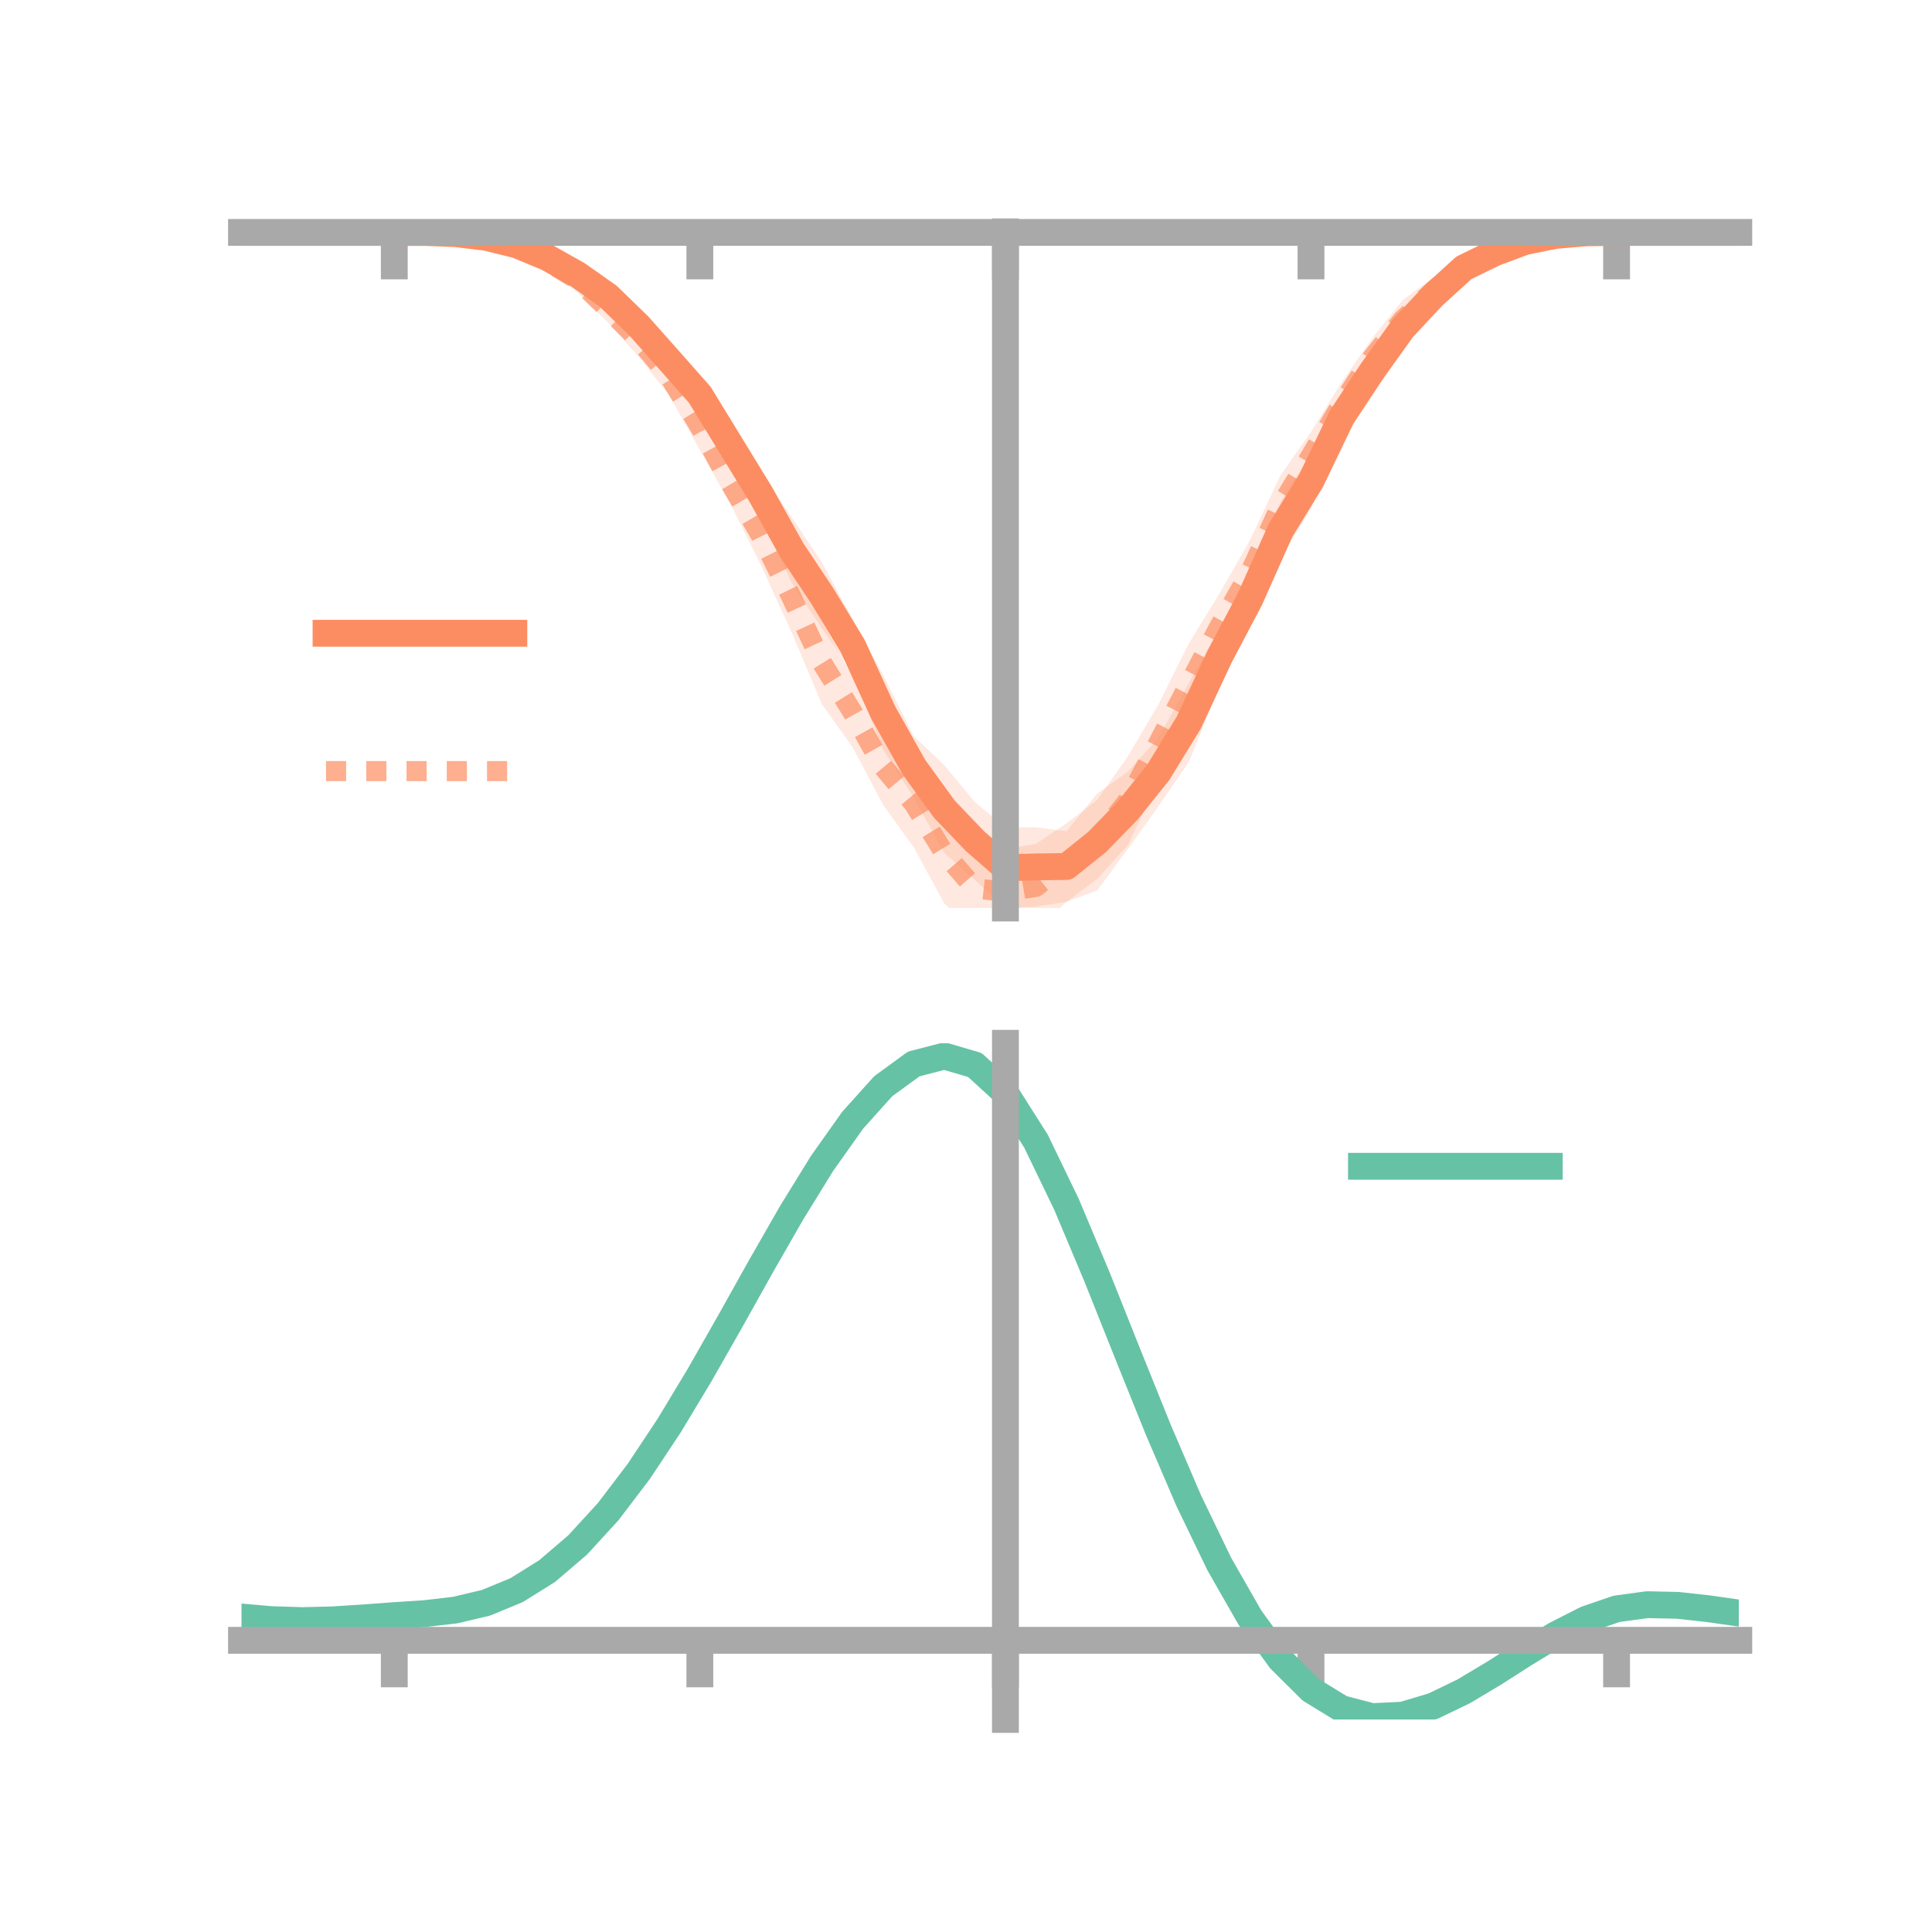 <?xml version="1.0" encoding="utf-8" standalone="no"?>
<!DOCTYPE svg PUBLIC "-//W3C//DTD SVG 1.1//EN"
  "http://www.w3.org/Graphics/SVG/1.1/DTD/svg11.dtd">
<!-- Created with matplotlib (https://matplotlib.org/) -->
<svg height="144pt" version="1.1" viewBox="0 0 144 144" width="144pt" xmlns="http://www.w3.org/2000/svg" xmlns:xlink="http://www.w3.org/1999/xlink">
 <defs>
  <style type="text/css">*{stroke-linecap:butt;stroke-linejoin:round;}</style>
 </defs>
 <g id="figure_1">
  <g id="patch_1">
   <path d="M 0 144 
L 144 144 
L 144 0 
L 0 0 
z
" style="fill:none;"/>
  </g>
  <g id="axes_1">
   <g id="patch_2">
    <path d="M 18 67.68 
L 129.6 67.68 
L 129.6 17.28 
L 18 17.28 
z
" style="fill:none;"/>
   </g>
   <g id="PolyCollection_1">
    <path clip-path="url(#pbc9e77caf3)" d="M 18 17.322 
L 18 17.322 
L 20.278 17.322 
L 22.555 17.322 
L 24.833 17.322 
L 27.11 17.322 
L 29.388 17.322 
L 31.665 17.291 
L 33.943 17.28 
L 36.22 17.422 
L 38.498 17.872 
L 40.776 18.682 
L 43.053 19.743 
L 45.331 20.992 
L 47.608 23.014 
L 49.886 25.533 
L 52.163 28.006 
L 54.441 31.321 
L 56.718 35.306 
L 58.996 38.529 
L 61.273 41.945 
L 63.551 46.175 
L 65.829 50.33 
L 68.106 54.871 
L 70.384 57.042 
L 72.661 59.781 
L 74.939 61.678 
L 77.216 61.659 
L 79.494 61.958 
L 81.771 59.148 
L 84.049 57.533 
L 86.327 55.024 
L 88.604 50.914 
L 90.882 46.817 
L 93.159 42.642 
L 95.437 37.415 
L 97.714 33.804 
L 99.992 29.486 
L 102.269 26.433 
L 104.547 23.363 
L 106.824 21.13 
L 109.102 19.258 
L 111.38 18.419 
L 113.657 17.67 
L 115.935 17.398 
L 118.212 17.3 
L 120.49 17.321 
L 122.767 17.322 
L 125.045 17.322 
L 127.322 17.322 
L 129.6 17.322 
L 129.6 17.322 
L 129.6 17.322 
L 127.322 17.322 
L 125.045 17.322 
L 122.767 17.322 
L 120.49 17.325 
L 118.212 17.406 
L 115.935 17.691 
L 113.657 18.34 
L 111.38 19.291 
L 109.102 20.678 
L 106.824 22.956 
L 104.547 25.587 
L 102.269 28.884 
L 99.992 32.72 
L 97.714 37.872 
L 95.437 41.665 
L 93.159 46.679 
L 90.882 51.146 
L 88.604 56.806 
L 86.327 60.122 
L 84.049 63.301 
L 81.771 66.373 
L 79.494 67.209 
L 77.216 67.57 
L 74.939 67.68 
L 72.661 65.59 
L 70.384 63.568 
L 68.106 59.451 
L 65.829 55.884 
L 63.551 50.111 
L 61.273 46.84 
L 58.996 43.416 
L 56.718 38.443 
L 54.441 34.989 
L 52.163 30.858 
L 49.886 28.177 
L 47.608 25.566 
L 45.331 23.163 
L 43.053 21.193 
L 40.776 19.697 
L 38.498 18.623 
L 36.22 17.951 
L 33.943 17.548 
L 31.665 17.358 
L 29.388 17.322 
L 27.11 17.322 
L 24.833 17.322 
L 22.555 17.322 
L 20.278 17.322 
L 18 17.322 
z
" style="fill:#fc8d62;fill-opacity:0.2;"/>
   </g>
   <g id="PolyCollection_2">
    <path clip-path="url(#pbc9e77caf3)" d="M 18 17.322 
L 18 17.322 
L 20.278 17.322 
L 22.555 17.322 
L 24.833 17.322 
L 27.11 17.322 
L 29.388 17.322 
L 31.665 17.284 
L 33.943 17.265 
L 36.22 17.43 
L 38.498 17.976 
L 40.776 18.98 
L 43.053 19.926 
L 45.331 22.052 
L 47.608 24.033 
L 49.886 26.614 
L 52.163 30.084 
L 54.441 34.497 
L 56.718 37.736 
L 58.996 41.905 
L 61.273 46.317 
L 63.551 50.486 
L 65.829 54.351 
L 68.106 56.626 
L 70.384 59.857 
L 72.661 62.937 
L 74.939 63.274 
L 77.216 62.902 
L 79.494 61.359 
L 81.771 59.632 
L 84.049 56.393 
L 86.327 52.538 
L 88.604 47.968 
L 90.882 44.254 
L 93.159 40.273 
L 95.437 35.436 
L 97.714 32.192 
L 99.992 28.495 
L 102.269 25.219 
L 104.547 22.365 
L 106.824 20.67 
L 109.102 19.096 
L 111.38 18.433 
L 113.657 17.619 
L 115.935 17.401 
L 118.212 17.287 
L 120.49 17.322 
L 122.767 17.322 
L 125.045 17.322 
L 127.322 17.322 
L 129.6 17.322 
L 129.6 17.322 
L 129.6 17.322 
L 127.322 17.322 
L 125.045 17.322 
L 122.767 17.322 
L 120.49 17.323 
L 118.212 17.437 
L 115.935 17.697 
L 113.657 18.275 
L 111.38 19.222 
L 109.102 20.448 
L 106.824 22.692 
L 104.547 25.311 
L 102.269 28.128 
L 99.992 31.759 
L 97.714 35.728 
L 95.437 40.028 
L 93.159 45.128 
L 90.882 49.146 
L 88.604 54.076 
L 86.327 58.249 
L 84.049 63.004 
L 81.771 65.511 
L 79.494 67.225 
L 77.216 69.289 
L 74.939 69.668 
L 72.661 69.493 
L 70.384 67.337 
L 68.106 63.153 
L 65.829 59.999 
L 63.551 55.7 
L 61.273 52.509 
L 58.996 47.118 
L 56.718 42.116 
L 54.441 37.562 
L 52.163 33.54 
L 49.886 29.472 
L 47.608 26.588 
L 45.331 24.057 
L 43.053 21.795 
L 40.776 19.973 
L 38.498 18.67 
L 36.22 18.019 
L 33.943 17.578 
L 31.665 17.385 
L 29.388 17.322 
L 27.11 17.322 
L 24.833 17.322 
L 22.555 17.322 
L 20.278 17.322 
L 18 17.322 
z
" style="fill:#fc8d62;fill-opacity:0.2;"/>
   </g>
   <g id="matplotlib.axis_1">
    <g id="xtick_1">
     <g id="line2d_1">
      <defs>
       <path d="M 0 0 
L 0 3.5 
" id="m97e4299a52" style="stroke:#a9a9a9;stroke-width:2;"/>
      </defs>
      <g>
       <use style="fill:#a9a9a9;stroke:#a9a9a9;stroke-width:2;" x="29.388" xlink:href="#m97e4299a52" y="17.322"/>
      </g>
     </g>
    </g>
    <g id="xtick_2">
     <g id="line2d_2">
      <g>
       <use style="fill:#a9a9a9;stroke:#a9a9a9;stroke-width:2;" x="52.163" xlink:href="#m97e4299a52" y="17.322"/>
      </g>
     </g>
    </g>
    <g id="xtick_3">
     <g id="line2d_3">
      <g>
       <use style="fill:#a9a9a9;stroke:#a9a9a9;stroke-width:2;" x="74.939" xlink:href="#m97e4299a52" y="17.322"/>
      </g>
     </g>
    </g>
    <g id="xtick_4">
     <g id="line2d_4">
      <g>
       <use style="fill:#a9a9a9;stroke:#a9a9a9;stroke-width:2;" x="97.714" xlink:href="#m97e4299a52" y="17.322"/>
      </g>
     </g>
    </g>
    <g id="xtick_5">
     <g id="line2d_5">
      <g>
       <use style="fill:#a9a9a9;stroke:#a9a9a9;stroke-width:2;" x="120.49" xlink:href="#m97e4299a52" y="17.322"/>
      </g>
     </g>
    </g>
   </g>
   <g id="matplotlib.axis_2"/>
   <g id="line2d_6">
    <path clip-path="url(#pbc9e77caf3)" d="M 18 17.322 
L 20.278 17.322 
L 22.555 17.322 
L 24.833 17.322 
L 27.11 17.322 
L 29.388 17.322 
L 31.665 17.325 
L 33.943 17.414 
L 36.22 17.686 
L 38.498 18.247 
L 40.776 19.189 
L 43.053 20.468 
L 45.331 22.078 
L 47.608 24.29 
L 49.886 26.855 
L 52.163 29.432 
L 54.441 33.155 
L 56.718 36.874 
L 58.996 40.972 
L 61.273 44.393 
L 63.551 48.143 
L 65.829 53.107 
L 68.106 57.161 
L 70.384 60.305 
L 72.661 62.685 
L 74.939 64.679 
L 77.216 64.615 
L 79.494 64.583 
L 81.771 62.76 
L 84.049 60.417 
L 86.327 57.573 
L 88.604 53.86 
L 90.882 48.982 
L 93.159 44.661 
L 95.437 39.54 
L 97.714 35.838 
L 99.992 31.103 
L 102.269 27.658 
L 104.547 24.475 
L 106.824 22.043 
L 109.102 19.968 
L 111.38 18.855 
L 113.657 18.005 
L 115.935 17.544 
L 118.212 17.353 
L 120.49 17.323 
L 122.767 17.322 
L 125.045 17.322 
L 127.322 17.322 
L 129.6 17.322 
" style="fill:none;stroke:#fc8d62;stroke-linecap:square;stroke-width:2;"/>
   </g>
   <g id="line2d_7">
    <path clip-path="url(#pbc9e77caf3)" d="M 18 17.322 
L 20.278 17.322 
L 22.555 17.322 
L 24.833 17.322 
L 27.11 17.322 
L 29.388 17.322 
L 31.665 17.335 
L 33.943 17.421 
L 36.22 17.724 
L 38.498 18.323 
L 40.776 19.477 
L 43.053 20.861 
L 45.331 23.055 
L 47.608 25.31 
L 49.886 28.043 
L 52.163 31.812 
L 54.441 36.03 
L 56.718 39.926 
L 58.996 44.511 
L 61.273 49.413 
L 63.551 53.093 
L 65.829 57.175 
L 68.106 59.89 
L 70.384 63.597 
L 72.661 66.215 
L 74.939 66.471 
L 77.216 66.096 
L 79.494 64.292 
L 81.771 62.572 
L 84.049 59.698 
L 86.327 55.394 
L 88.604 51.022 
L 90.882 46.7 
L 93.159 42.701 
L 95.437 37.732 
L 97.714 33.96 
L 99.992 30.127 
L 102.269 26.673 
L 104.547 23.838 
L 106.824 21.681 
L 109.102 19.772 
L 111.38 18.828 
L 113.657 17.947 
L 115.935 17.549 
L 118.212 17.362 
L 120.49 17.323 
L 122.767 17.322 
L 125.045 17.322 
L 127.322 17.322 
L 129.6 17.322 
" style="fill:none;stroke:#fc8d62;stroke-dasharray:1.5,1.5;stroke-dashoffset:0;stroke-opacity:0.7;stroke-width:1.5;"/>
   </g>
   <g id="patch_3">
    <path d="M 74.939 67.68 
L 74.939 17.28 
" style="fill:none;stroke:#a9a9a9;stroke-linecap:square;stroke-linejoin:miter;stroke-width:2;"/>
   </g>
   <g id="patch_4">
    <path d="M 129.6 67.68 
L 129.6 17.28 
" style="fill:none;"/>
   </g>
   <g id="patch_5">
    <path d="M 18 17.322 
L 129.6 17.322 
" style="fill:none;stroke:#a9a9a9;stroke-linecap:square;stroke-linejoin:miter;stroke-width:2;"/>
   </g>
   <g id="patch_6">
    <path d="M 18 17.28 
L 129.6 17.28 
" style="fill:none;"/>
   </g>
   <g id="legend_1">
    <g id="line2d_8">
     <path d="M 24.3 47.2 
L 38.3 47.2 
" style="fill:none;stroke:#fc8d62;stroke-linecap:square;stroke-width:2;"/>
    </g>
    <g id="line2d_9"/>
    <g id="text_1">
     <!--   -->
     <g transform="translate(43.9 49.65)scale(0.07 -0.07)">
      <defs>
       <path id="DejaVuSans-32"/>
      </defs>
      <use xlink:href="#DejaVuSans-32"/>
     </g>
    </g>
    <g id="line2d_10">
     <path d="M 24.3 57.474 
L 38.3 57.474 
" style="fill:none;stroke:#fc8d62;stroke-dasharray:1.5,1.5;stroke-dashoffset:0;stroke-opacity:0.7;stroke-width:1.5;"/>
    </g>
    <g id="line2d_11"/>
    <g id="text_2">
     <!--   -->
     <g transform="translate(43.9 59.924)scale(0.07 -0.07)">
      <use xlink:href="#DejaVuSans-32"/>
     </g>
    </g>
   </g>
  </g>
  <g id="axes_2">
   <g id="patch_7">
    <path d="M 18 128.16 
L 129.6 128.16 
L 129.6 77.76 
L 18 77.76 
z
" style="fill:none;"/>
   </g>
   <g id="PolyCollection_3">
    <path clip-path="url(#p5d6ba4bb5e)" d="M 18 120.564 
L 18 120.483 
L 20.278 120.691 
L 22.555 120.76 
L 24.833 120.695 
L 27.11 120.539 
L 29.388 120.362 
L 31.665 120.208 
L 33.943 119.937 
L 36.22 119.39 
L 38.498 118.441 
L 40.776 116.999 
L 43.053 115.012 
L 45.331 112.471 
L 47.608 109.407 
L 49.886 105.889 
L 52.163 102.016 
L 54.441 97.918 
L 56.718 93.749 
L 58.996 89.685 
L 61.273 85.913 
L 63.551 82.634 
L 65.829 80.048 
L 68.106 78.359 
L 70.384 77.76 
L 72.661 78.438 
L 74.939 80.561 
L 77.216 84.206 
L 79.494 88.997 
L 81.771 94.496 
L 84.049 100.297 
L 86.327 106.041 
L 88.604 111.43 
L 90.882 116.229 
L 93.159 120.27 
L 95.437 123.45 
L 97.714 125.731 
L 99.992 127.136 
L 102.269 127.735 
L 104.547 127.635 
L 106.824 126.969 
L 109.102 125.887 
L 111.38 124.551 
L 113.657 123.12 
L 115.935 121.755 
L 118.212 120.608 
L 120.49 119.83 
L 122.767 119.522 
L 125.045 119.575 
L 127.322 119.837 
L 129.6 120.175 
L 129.6 120.282 
L 129.6 120.282 
L 127.322 119.97 
L 125.045 119.728 
L 122.767 119.686 
L 120.49 119.998 
L 118.212 120.783 
L 115.935 121.954 
L 113.657 123.363 
L 111.38 124.845 
L 109.102 126.231 
L 106.824 127.352 
L 104.547 128.044 
L 102.269 128.16 
L 99.992 127.573 
L 97.714 126.188 
L 95.437 123.951 
L 93.159 120.852 
L 90.882 116.932 
L 88.604 112.284 
L 86.327 107.066 
L 84.049 101.503 
L 81.771 95.881 
L 79.494 90.548 
L 77.216 85.901 
L 74.939 82.367 
L 72.661 80.315 
L 70.384 79.664 
L 68.106 80.246 
L 65.829 81.877 
L 63.551 84.364 
L 61.273 87.512 
L 58.996 91.125 
L 56.718 95.012 
L 54.441 98.992 
L 52.163 102.9 
L 49.886 106.59 
L 47.608 109.943 
L 45.331 112.865 
L 43.053 115.296 
L 40.776 117.208 
L 38.498 118.608 
L 36.22 119.536 
L 33.943 120.071 
L 31.665 120.331 
L 29.388 120.474 
L 27.11 120.634 
L 24.833 120.77 
L 22.555 120.82 
L 20.278 120.752 
L 18 120.564 
z
" style="fill:#66c2a5;fill-opacity:0.2;"/>
   </g>
   <g id="matplotlib.axis_3">
    <g id="xtick_6">
     <g id="line2d_12">
      <g>
       <use style="fill:#a9a9a9;stroke:#a9a9a9;stroke-width:2;" x="29.388" xlink:href="#m97e4299a52" y="122.261"/>
      </g>
     </g>
    </g>
    <g id="xtick_7">
     <g id="line2d_13">
      <g>
       <use style="fill:#a9a9a9;stroke:#a9a9a9;stroke-width:2;" x="52.163" xlink:href="#m97e4299a52" y="122.261"/>
      </g>
     </g>
    </g>
    <g id="xtick_8">
     <g id="line2d_14">
      <g>
       <use style="fill:#a9a9a9;stroke:#a9a9a9;stroke-width:2;" x="74.939" xlink:href="#m97e4299a52" y="122.261"/>
      </g>
     </g>
    </g>
    <g id="xtick_9">
     <g id="line2d_15">
      <g>
       <use style="fill:#a9a9a9;stroke:#a9a9a9;stroke-width:2;" x="97.714" xlink:href="#m97e4299a52" y="122.261"/>
      </g>
     </g>
    </g>
    <g id="xtick_10">
     <g id="line2d_16">
      <g>
       <use style="fill:#a9a9a9;stroke:#a9a9a9;stroke-width:2;" x="120.49" xlink:href="#m97e4299a52" y="122.261"/>
      </g>
     </g>
    </g>
   </g>
   <g id="matplotlib.axis_4"/>
   <g id="line2d_17">
    <path clip-path="url(#p5d6ba4bb5e)" d="M 18 120.523 
L 20.278 120.721 
L 22.555 120.79 
L 24.833 120.733 
L 27.11 120.586 
L 29.388 120.418 
L 31.665 120.27 
L 33.943 120.004 
L 36.22 119.463 
L 38.498 118.524 
L 40.776 117.103 
L 43.053 115.154 
L 45.331 112.668 
L 47.608 109.675 
L 49.886 106.24 
L 52.163 102.458 
L 54.441 98.455 
L 56.718 94.381 
L 58.996 90.405 
L 61.273 86.713 
L 63.551 83.499 
L 65.829 80.962 
L 68.106 79.302 
L 70.384 78.712 
L 72.661 79.377 
L 74.939 81.464 
L 77.216 85.054 
L 79.494 89.772 
L 81.771 95.189 
L 84.049 100.9 
L 86.327 106.554 
L 88.604 111.857 
L 90.882 116.58 
L 93.159 120.561 
L 95.437 123.7 
L 97.714 125.959 
L 99.992 127.354 
L 102.269 127.947 
L 104.547 127.839 
L 106.824 127.16 
L 109.102 126.059 
L 111.38 124.698 
L 113.657 123.242 
L 115.935 121.855 
L 118.212 120.695 
L 120.49 119.914 
L 122.767 119.604 
L 125.045 119.652 
L 127.322 119.904 
L 129.6 120.228 
" style="fill:none;stroke:#66c2a5;stroke-linecap:square;stroke-width:2;"/>
   </g>
   <g id="patch_8">
    <path d="M 74.939 128.16 
L 74.939 77.76 
" style="fill:none;stroke:#a9a9a9;stroke-linecap:square;stroke-linejoin:miter;stroke-width:2;"/>
   </g>
   <g id="patch_9">
    <path d="M 129.6 128.16 
L 129.6 77.76 
" style="fill:none;"/>
   </g>
   <g id="patch_10">
    <path d="M 18 122.261 
L 129.6 122.261 
" style="fill:none;stroke:#a9a9a9;stroke-linecap:square;stroke-linejoin:miter;stroke-width:2;"/>
   </g>
   <g id="patch_11">
    <path d="M 18 77.76 
L 129.6 77.76 
" style="fill:none;"/>
   </g>
   <g id="legend_2">
    <g id="line2d_18">
     <path d="M 101.475 86.929 
L 115.475 86.929 
" style="fill:none;stroke:#66c2a5;stroke-linecap:square;stroke-width:2;"/>
    </g>
    <g id="line2d_19"/>
    <g id="text_3">
     <!--   -->
     <g transform="translate(121.075 89.379)scale(0.07 -0.07)">
      <use xlink:href="#DejaVuSans-32"/>
     </g>
    </g>
   </g>
  </g>
 </g>
 <defs>
  <clipPath id="pbc9e77caf3">
   <rect height="50.4" width="111.6" x="18" y="17.28"/>
  </clipPath>
  <clipPath id="p5d6ba4bb5e">
   <rect height="50.4" width="111.6" x="18" y="77.76"/>
  </clipPath>
 </defs>
</svg>
